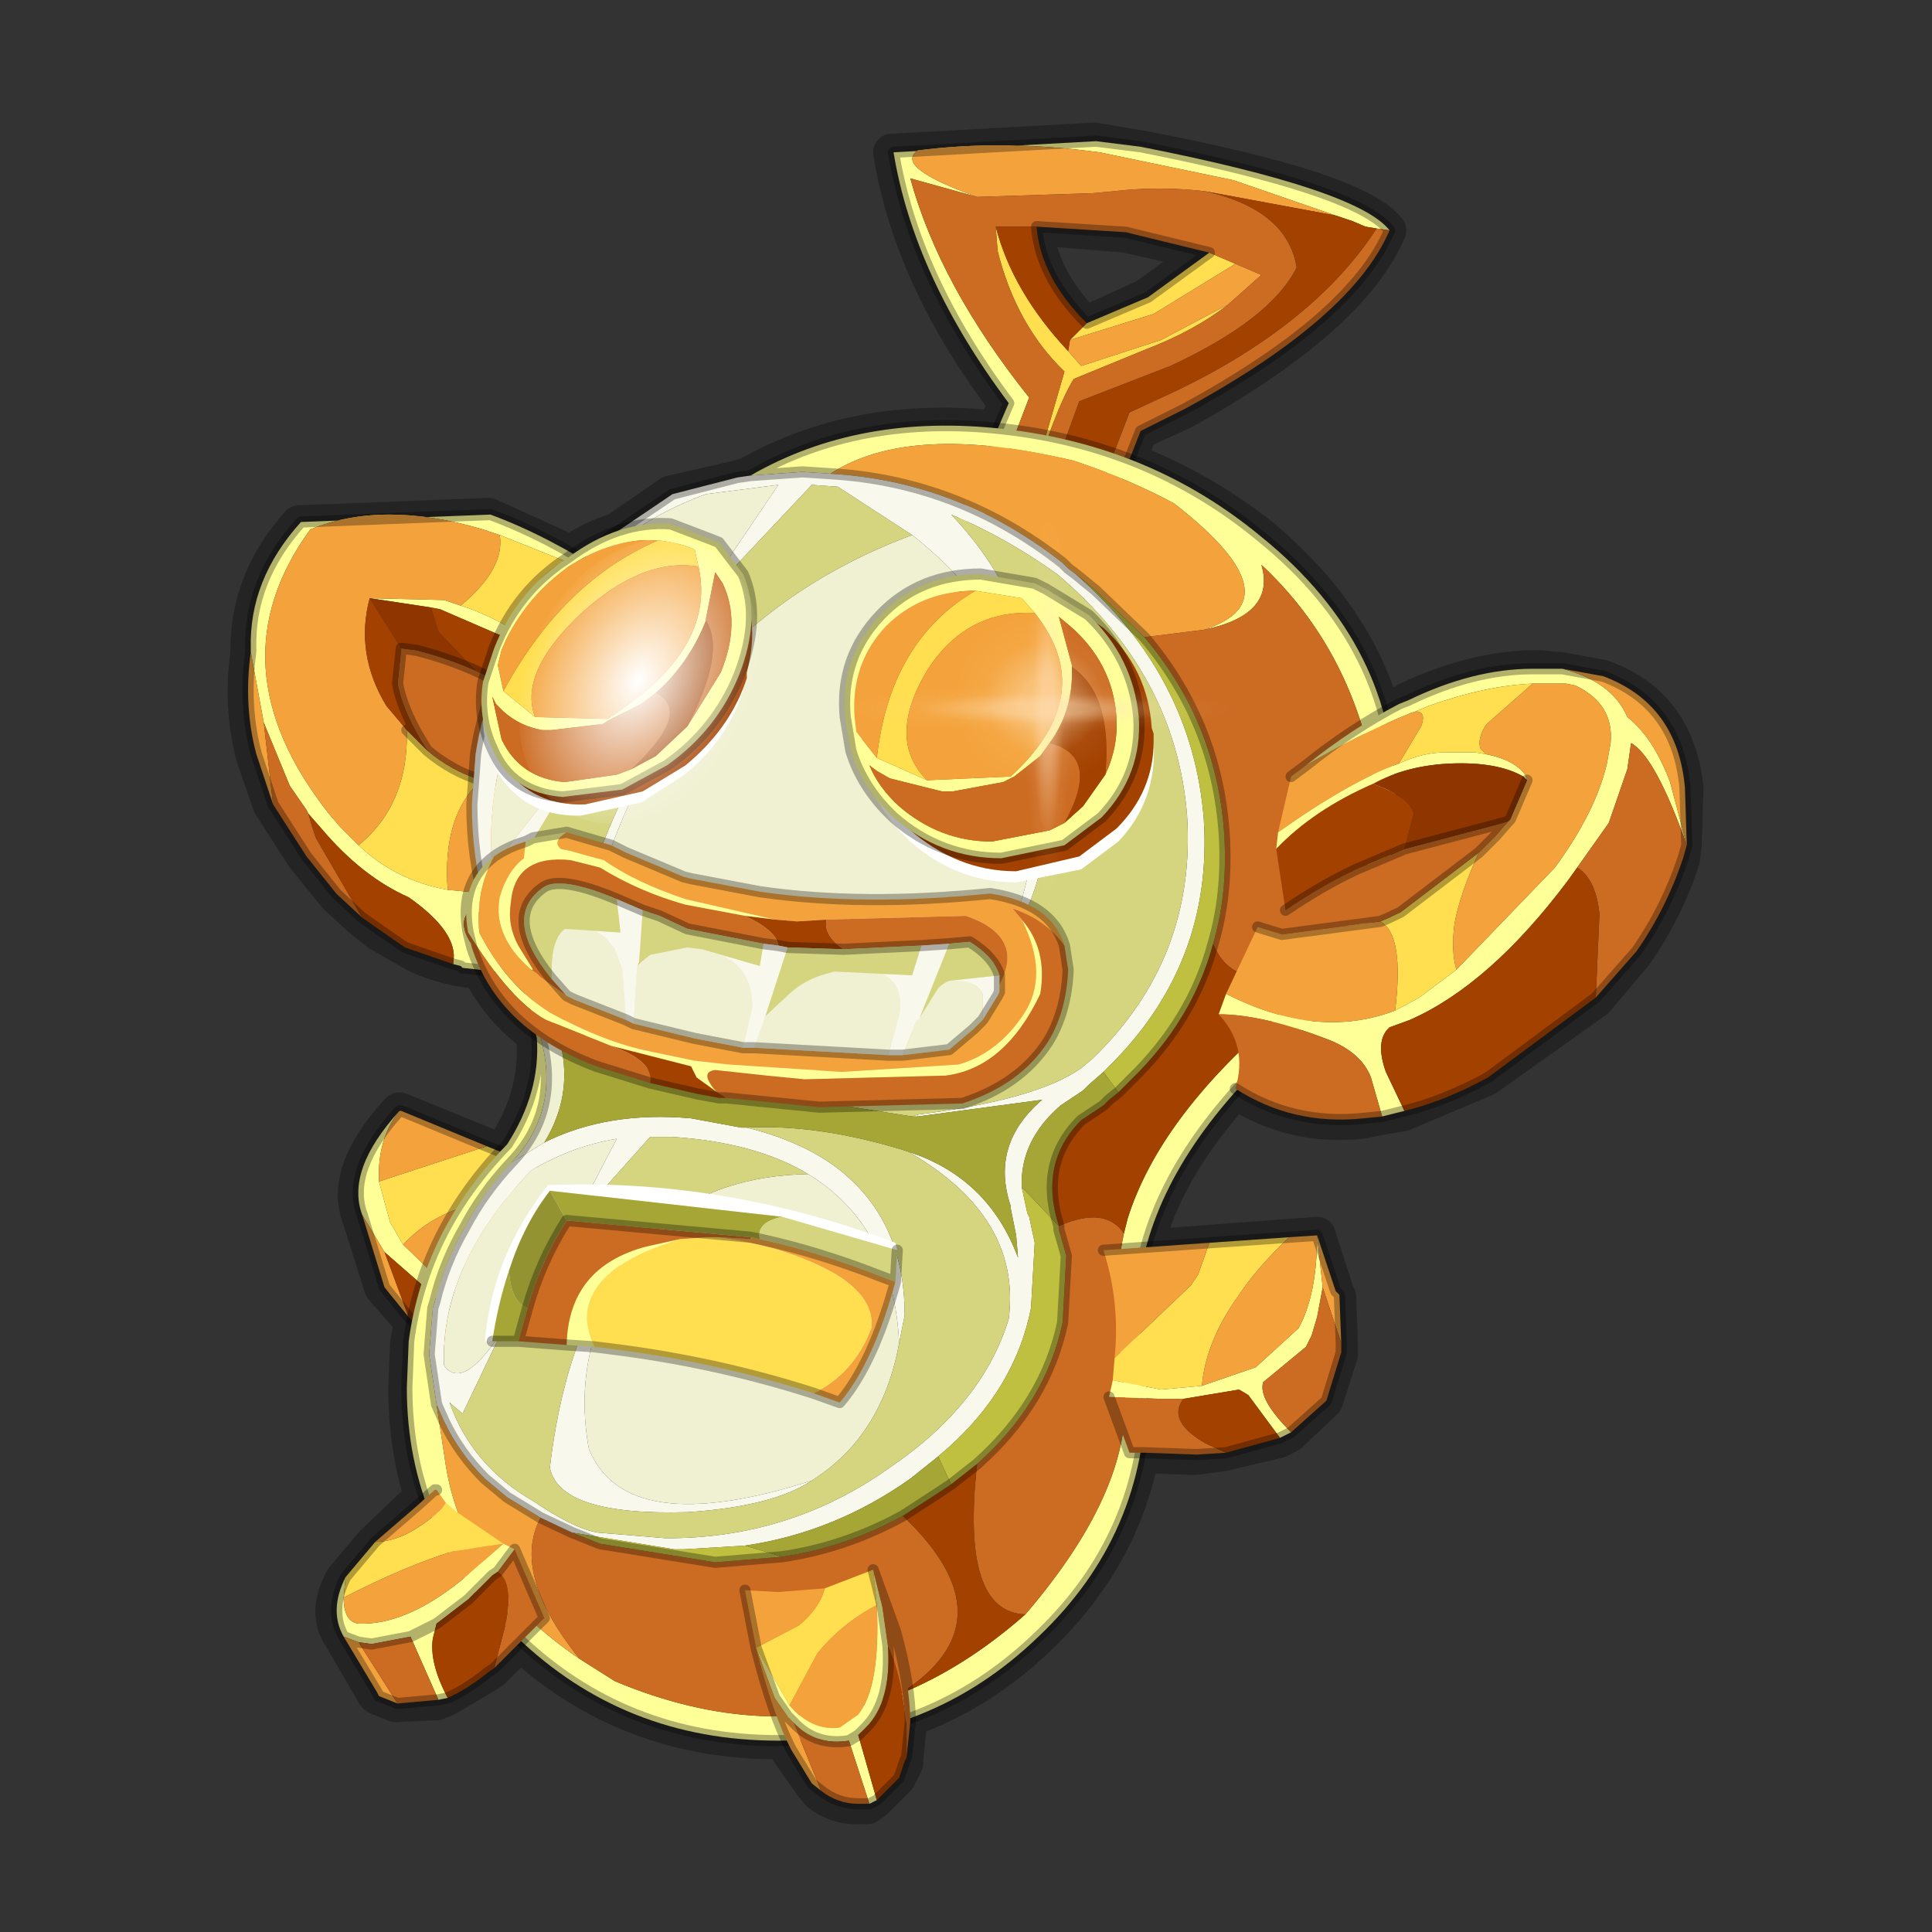 <?xml version="1.0" encoding="UTF-8" standalone="no"?>
<svg xmlns:xlink="http://www.w3.org/1999/xlink" height="52.0px" width="52.0px" xmlns="http://www.w3.org/2000/svg">
  <rect width="100%" height="100%" fill="#333333" stroke="none"/>
  <g transform="matrix(1.0, 0.0, 0.0, 1.0, 0.0, 0.0)">
    <use height="56.0" transform="matrix(1.0, 0.0, 0.0, 1.0, -2.0, -2.0)" width="56.0" xlink:href="#shape0"/>
    <use height="81.5" transform="matrix(0.13, 0.0, 0.0, 0.13, 22.8, 13.85)" width="81.5" xlink:href="#sprite0"/>
    <use height="136.85" transform="matrix(0.042, 0.002, -0.015, 0.056, 15.098, 14.344)" width="148.25" xlink:href="#sprite2"/>
  </g>
  <defs>
    <g id="shape0" transform="matrix(1.0, 0.0, 0.0, 1.0, 2.0, 2.0)">
      <path d="M52.0 0.0 L52.0 52.0 0.0 52.0 0.0 0.0 52.0 0.0" fill="#795fa9" fill-opacity="0.0" fill-rule="evenodd" stroke="none"/>
      <path d="M6.7 17.6 Q6.5 19.0 6.85 20.35 L7.3 21.65 8.2 23.05 9.05 24.1 9.7 24.7 10.2 25.1 10.9 25.5 Q11.45 25.85 12.15 26.0 L12.35 26.05 12.4 26.05 12.95 26.15 Q13.45 27.15 14.4 27.85 L14.4 28.0 Q14.5 29.45 13.65 30.8 L13.45 31.0 10.75 29.9 10.7 29.95 Q9.25 31.55 9.7 32.75 L10.3 34.65 11.0 35.45 11.1 35.6 11.0 36.15 10.95 37.35 Q10.95 38.95 11.4 40.35 L11.1 40.55 10.05 41.55 9.25 42.5 Q8.75 43.4 9.2 44.05 L10.1 45.6 10.15 45.65 10.65 45.85 11.75 45.8 12.0 45.7 13.1 45.05 13.25 44.95 14.0 44.2 Q16.9 46.85 20.9 46.85 L21.1 46.85 21.25 47.15 21.85 48.0 22.05 48.25 Q22.5 48.6 23.05 48.6 L23.35 48.6 23.55 48.45 24.15 47.85 24.35 47.45 24.35 47.35 24.45 46.35 24.45 46.25 Q26.4 45.55 27.95 44.05 30.15 41.95 30.7 39.15 L30.75 39.15 32.15 39.2 32.9 39.1 34.4 38.75 34.7 38.6 35.65 37.7 36.05 36.45 36.05 36.15 36.0 34.9 35.95 34.8 35.45 33.25 30.8 33.6 Q31.35 31.45 33.25 29.35 34.8 30.35 36.65 30.15 L37.15 30.05 37.75 29.95 40.0 29.0 42.95 26.9 44.0 25.65 Q44.8 24.5 45.25 23.15 L45.3 22.75 45.35 21.2 Q45.1 18.95 43.1 18.25 L42.0 18.05 41.95 18.05 41.4 18.0 41.2 18.0 Q39.6 18.05 37.9 18.85 L37.65 19.0 37.2 19.2 Q36.45 16.55 33.95 14.45 32.3 13.15 30.35 12.4 L30.65 11.6 31.85 11.05 Q36.35 8.55 37.35 6.2 36.5 5.1 30.65 4.0 L29.45 3.8 24.0 4.1 Q24.55 7.5 27.1 10.85 L26.8 11.55 Q23.05 11.15 20.15 12.8 L19.8 12.9 18.05 13.3 16.6 14.3 Q15.95 14.5 15.35 14.9 L13.15 13.9 8.05 14.1 Q6.7 15.6 6.7 17.5 L6.7 17.6 M29.2 8.75 Q27.95 7.45 27.85 6.1 L30.3 6.3 32.5 6.8 30.85 8.0 29.2 8.75 M28.9 15.5 L28.95 15.45 28.65 15.25 28.9 15.5" fill="none" stroke="#000000" stroke-linecap="round" stroke-linejoin="round" stroke-opacity="0.302" stroke-width="1.0"/>
      <path d="M37.05 6.15 L36.75 6.1 36.4 5.95 35.95 5.8 33.2 4.85 29.6 4.1 Q27.0 3.75 24.7 4.05 24.05 4.5 26.3 5.3 L24.5 4.8 Q25.3 7.7 27.7 10.7 L26.4 14.1 25.8 14.0 27.15 10.85 Q24.6 7.45 24.05 4.1 L29.5 3.8 30.7 3.95 Q36.55 5.1 37.4 6.2 L37.05 6.15" fill="#ffff98" fill-rule="evenodd" stroke="none"/>
      <path d="M33.05 8.2 Q32.15 8.9 30.85 9.4 L28.9 10.2 Q28.4 11.0 27.65 13.45 L28.65 10.0 Q27.35 8.75 26.85 6.75 L26.8 6.1 Q27.25 7.85 28.75 9.45 L29.1 9.85 31.25 9.15 33.05 8.2 M32.55 6.8 L33.25 7.1 31.05 8.45 28.8 9.15 29.25 8.7 30.9 8.0 32.55 6.8" fill="#ffde4f" fill-rule="evenodd" stroke="none"/>
      <path d="M26.3 5.3 Q24.05 4.5 24.7 4.05 27.0 3.75 29.6 4.1 L33.2 4.85 35.95 5.8 32.45 5.15 Q31.2 5.0 29.95 5.15 L29.4 5.2 26.3 5.3 M33.25 7.1 L33.95 7.4 33.05 8.2 31.25 9.15 29.1 9.85 28.75 9.45 28.8 9.15 31.05 8.45 33.25 7.1" fill="#f4a33c" fill-rule="evenodd" stroke="none"/>
      <path d="M37.05 6.15 L37.4 6.2 Q36.4 8.55 31.9 11.0 L30.7 11.6 29.5 14.65 29.05 14.6 30.4 11.1 31.7 10.5 Q35.4 8.7 37.05 6.15 M26.4 14.1 L27.7 10.7 Q25.3 7.7 24.5 4.8 L26.3 5.3 29.4 5.2 29.95 5.15 Q31.2 5.0 32.45 5.15 34.65 5.65 34.9 7.2 34.2 8.6 31.5 9.85 L29.05 10.8 27.75 14.35 26.4 14.1 M33.05 8.2 L33.95 7.4 33.25 7.1 32.55 6.8 30.3 6.25 27.9 6.1 26.8 6.1 26.85 6.75 Q27.35 8.75 28.65 10.0 L27.65 13.45 Q28.4 11.0 28.9 10.2 L30.85 9.4 Q32.15 8.9 33.05 8.2" fill="#cc6b22" fill-rule="evenodd" stroke="none"/>
      <path d="M35.95 5.8 L36.4 5.95 36.75 6.1 37.05 6.15 Q35.4 8.7 31.7 10.5 L30.4 11.1 29.05 14.6 27.75 14.35 29.05 10.8 31.5 9.85 Q34.2 8.6 34.9 7.2 34.65 5.65 32.45 5.15 L35.95 5.8 M26.8 6.1 L27.9 6.1 Q28.0 7.45 29.25 8.7 L28.8 9.15 28.75 9.45 Q27.25 7.85 26.8 6.1" fill="#a34100" fill-rule="evenodd" stroke="none"/>
      <path d="M37.4 6.2 Q36.55 5.1 30.7 3.95 L29.5 3.8 24.05 4.1 Q24.6 7.45 27.15 10.85 L25.8 14.0 26.4 14.1 27.75 14.35 29.05 14.6 29.5 14.65 30.7 11.6 31.9 11.0 Q36.4 8.55 37.4 6.2 M27.9 6.1 L30.3 6.25 32.55 6.8 30.9 8.0 29.25 8.7 Q28.0 7.45 27.9 6.1" fill="none" stroke="#000000" stroke-linecap="round" stroke-linejoin="round" stroke-opacity="0.302" stroke-width="0.3"/>
      <path d="M10.75 29.9 Q10.15 30.65 10.2 31.8 L10.5 32.9 10.85 33.5 12.2 34.8 11.95 35.1 10.35 33.7 9.75 32.7 Q9.3 31.5 10.75 29.9" fill="#ffff98" fill-rule="evenodd" stroke="none"/>
      <path d="M10.2 31.8 L13.1 30.85 14.45 31.4 13.85 32.25 Q11.9 32.35 10.85 33.5 L10.5 32.9 10.2 31.8" fill="#ffde4f" fill-rule="evenodd" stroke="none"/>
      <path d="M10.75 29.9 L10.8 29.9 13.1 30.85 10.2 31.8 Q10.15 30.65 10.75 29.9 M13.85 32.25 L12.2 34.8 10.85 33.5 Q11.9 32.35 13.85 32.25 M11.0 35.45 L10.35 34.65 9.75 32.7 10.35 33.7 11.0 35.45" fill="#f4a33c" fill-rule="evenodd" stroke="none"/>
      <path d="M11.95 35.1 L12.85 36.5 Q11.85 36.25 11.0 35.45 L10.35 33.7 11.95 35.1" fill="#a34100" fill-rule="evenodd" stroke="none"/>
      <path d="M13.1 30.85 L10.8 29.9 10.75 29.9 Q9.3 31.5 9.75 32.7 L10.35 34.65 11.0 35.45 Q11.85 36.25 12.85 36.5 L11.95 35.1 12.2 34.8 13.85 32.25 14.45 31.4 13.1 30.85 Z" fill="none" stroke="#000000" stroke-linecap="round" stroke-linejoin="round" stroke-opacity="0.302" stroke-width="0.3"/>
      <path d="M11.6 16.35 L9.95 16.1 11.95 16.15 12.4 16.3 Q13.2 16.55 14.05 17.1 L15.35 18.0 15.25 18.25 13.7 17.2 11.85 16.4 11.6 16.35 M13.45 14.4 L13.0 14.25 Q10.3 13.45 8.35 14.25 5.7 17.9 8.85 21.9 L9.15 22.25 9.65 22.75 Q10.65 23.7 12.05 23.95 L13.1 24.05 15.1 23.8 15.05 24.1 12.95 24.55 12.6 24.55 Q12.35 24.85 12.65 25.35 L13.35 26.15 12.45 26.05 12.4 26.0 12.2 25.95 12.2 25.9 Q12.35 25.1 11.0 24.15 9.75 23.6 8.65 22.3 L8.3 21.9 8.25 21.8 7.8 21.15 7.1 19.45 6.75 17.55 6.75 17.45 Q6.7 15.6 8.1 14.05 L13.2 13.85 Q14.7 14.4 16.4 15.5 L16.35 15.75 15.2 15.1 13.45 14.4" fill="#ffff98" fill-rule="evenodd" stroke="none"/>
      <path d="M12.4 16.3 Q13.6 15.3 13.45 14.4 L15.2 15.1 Q14.05 15.7 14.05 17.1 13.2 16.55 12.4 16.3 M9.65 22.75 Q11.0 21.65 10.95 19.65 L11.5 20.2 Q12.15 20.75 12.95 21.0 11.9 21.95 12.05 23.95 10.65 23.7 9.65 22.75" fill="#ffde4f" fill-rule="evenodd" stroke="none"/>
      <path d="M12.4 16.3 L11.95 16.15 9.95 16.1 Q9.55 17.6 10.4 19.0 L10.95 19.65 Q11.0 21.65 9.65 22.75 L9.15 22.25 8.85 21.9 Q5.7 17.9 8.35 14.25 10.3 13.45 13.0 14.25 L13.45 14.4 Q13.6 15.3 12.4 16.3 M15.35 18.0 L14.05 17.1 Q14.05 15.7 15.2 15.1 L16.35 15.75 15.35 18.0 M6.75 17.55 L7.1 19.45 7.35 21.65 6.9 20.3 Q6.55 19.0 6.75 17.55 M15.1 23.8 L13.1 24.05 12.05 23.95 Q11.9 21.95 12.95 21.0 L14.15 21.25 15.2 21.3 15.1 23.8" fill="#f4a33c" fill-rule="evenodd" stroke="none"/>
      <path d="M10.8 17.45 L11.2 17.5 Q12.0 17.7 12.8 18.05 L14.45 18.85 15.3 19.35 15.2 21.3 14.15 21.25 12.95 21.0 Q12.15 20.75 11.5 20.2 10.85 19.2 10.7 18.4 L10.8 17.45 M7.1 19.45 L7.8 21.15 8.25 21.8 8.3 21.9 8.4 22.25 8.5 22.55 9.75 24.7 9.05 24.05 8.25 23.05 7.35 21.65 7.1 19.45 M13.35 26.15 L12.65 25.35 Q12.35 24.85 12.6 24.55 L12.95 24.55 15.05 24.1 15.85 25.8 13.35 26.15" fill="#cc6b22" fill-rule="evenodd" stroke="none"/>
      <path d="M9.95 16.1 L10.8 17.45 10.7 18.4 Q10.85 19.2 11.5 20.2 L10.95 19.65 10.4 19.0 Q9.55 17.6 9.95 16.1 M12.8 18.05 L11.8 17.0 11.6 16.35 11.85 16.4 13.7 17.2 Q14.95 18.7 14.45 18.85 L12.8 18.05 M8.3 21.9 L8.65 22.3 Q9.75 23.6 11.0 24.15 12.35 25.1 12.2 25.9 L12.2 25.95 10.9 25.5 10.25 25.05 9.75 24.7 8.5 22.55 8.4 22.25 8.3 21.9" fill="#a34100" fill-rule="evenodd" stroke="none"/>
      <path d="M10.8 17.45 L9.95 16.1 11.6 16.35 11.8 17.0 12.8 18.05 Q12.0 17.7 11.2 17.5 L10.8 17.45 M13.7 17.2 L15.25 18.25 15.3 19.35 14.45 18.85 Q14.95 18.7 13.7 17.2" fill="#8f3600" fill-rule="evenodd" stroke="none"/>
      <path d="M10.8 17.45 L11.2 17.5 Q12.0 17.7 12.8 18.05 L14.45 18.85 15.3 19.35 15.25 18.25 15.35 18.0 16.35 15.75 16.4 15.5 Q14.7 14.4 13.2 13.85 L8.1 14.05 Q6.7 15.6 6.75 17.45 L6.75 17.55 Q6.55 19.0 6.9 20.3 L7.35 21.65 8.25 23.05 9.05 24.05 9.75 24.7 10.25 25.05 10.9 25.5 12.2 25.95 12.4 26.0 12.45 26.05 13.35 26.15 15.85 25.8 15.05 24.1 15.1 23.8 15.2 21.3 15.3 19.35 M15.2 21.3 L14.15 21.25 12.95 21.0 Q12.15 20.75 11.5 20.2 L10.95 19.65 M10.8 17.45 L10.7 18.4 Q10.85 19.2 11.5 20.2" fill="none" stroke="#000000" stroke-linecap="round" stroke-linejoin="round" stroke-opacity="0.302" stroke-width="0.3"/>
      <path d="M35.8 25.75 Q37.25 23.45 36.9 20.45 36.2 17.3 33.95 15.2 34.35 16.55 32.4 16.95 34.95 16.15 31.6 13.55 30.4 12.9 28.9 12.4 24.5 11.35 22.35 12.75 L21.6 12.7 20.2 12.8 Q23.15 11.1 27.05 11.55 31.0 12.0 33.95 14.45 37.6 17.4 37.55 21.65 37.5 25.85 33.85 28.8 L33.7 28.9 Q30.8 31.9 30.6 35.05 L30.85 37.35 Q30.85 41.3 27.95 44.05 25.05 46.85 20.95 46.85 16.8 46.85 13.9 44.05 10.95 41.3 10.95 37.35 L11.0 36.1 Q11.4 33.1 13.65 30.8 14.55 29.4 14.45 27.95 L14.35 27.45 14.4 27.45 Q15.25 29.75 13.75 31.3 13.0 32.1 12.5 33.05 11.95 34.0 11.7 35.05 L11.65 35.2 11.55 36.45 11.75 37.8 12.0 39.45 Q12.5 42.55 15.6 44.65 L16.55 45.25 Q20.6 46.95 24.2 45.6 25.95 44.9 27.6 43.45 30.6 39.95 30.25 37.2 29.9 34.8 30.25 33.2 L30.35 32.8 Q31.2 30.1 34.35 27.4 L35.8 25.75 M24.55 30.05 L24.7 30.0 24.7 30.05 24.55 30.05 24.45 30.05 24.55 30.05" fill="#ffff98" fill-rule="evenodd" stroke="none"/>
      <path d="M30.8 17.15 L29.5 15.9 28.95 15.45 28.75 15.3 28.6 15.15 Q25.8 12.95 22.35 12.75 24.5 11.35 28.9 12.4 30.4 12.9 31.6 13.55 34.95 16.15 32.4 16.95 L30.8 17.15 M15.6 44.65 Q12.5 42.55 12.0 39.45 L11.75 37.8 11.95 38.25 Q12.35 39.1 13.05 39.8 L13.65 40.3 14.55 40.85 Q13.75 42.35 15.6 44.65" fill="#f4a33c" fill-rule="evenodd" stroke="none"/>
      <path d="M32.65 25.4 Q33.05 24.05 32.95 22.45 32.75 19.45 30.8 17.15 L32.4 16.95 Q34.35 16.55 33.95 15.2 36.2 17.3 36.9 20.45 37.25 23.45 35.8 25.75 33.3 27.0 32.65 25.4 M30.25 33.2 Q29.9 34.8 30.25 37.2 30.6 39.95 27.6 43.45 25.85 43.4 26.3 39.4 28.15 37.75 28.6 35.6 L28.7 33.8 28.5 33.1 28.5 33.0 Q29.75 32.45 30.25 33.2 M24.2 45.6 Q20.6 46.95 16.55 45.25 L15.6 44.65 Q13.75 42.35 14.55 40.85 L15.4 41.25 16.15 41.55 19.25 42.05 21.05 41.9 Q22.75 41.65 24.3 40.8 27.3 43.65 24.2 45.6" fill="#cc6b22" fill-rule="evenodd" stroke="none"/>
      <path d="M30.1 29.4 L30.45 29.05 Q32.1 27.45 32.65 25.4 33.3 27.0 35.8 25.75 L34.35 27.4 Q31.2 30.1 30.35 32.8 L30.25 33.2 Q29.75 32.45 28.5 33.0 27.95 31.3 29.1 30.15 L29.7 29.75 29.85 29.6 30.1 29.4 M27.6 43.45 Q25.95 44.9 24.2 45.6 27.3 43.65 24.3 40.8 L25.3 40.15 25.6 39.95 26.3 39.4 Q25.85 43.4 27.6 43.45" fill="#a34100" fill-rule="evenodd" stroke="none"/>
      <path d="M28.95 15.45 Q32.1 18.2 32.4 22.05 32.65 25.9 29.9 28.65 L29.7 28.85 29.3 29.2 29.15 29.35 28.55 29.75 Q27.45 30.7 27.5 31.95 L27.65 32.65 27.7 32.75 27.85 33.45 27.75 35.2 Q27.3 37.5 25.25 39.2 L24.5 39.8 Q22.45 41.25 20.05 41.6 L18.4 41.7 18.15 41.7 15.4 41.25 14.55 40.85 13.65 40.3 13.05 39.8 Q12.35 39.1 11.95 38.25 L11.75 37.8 11.55 36.45 11.65 35.2 11.7 35.05 Q11.95 34.0 12.5 33.05 13.0 32.1 13.75 31.3 L14.65 30.75 Q16.35 29.9 18.6 30.1 L19.95 30.35 20.1 30.35 Q21.9 30.8 22.9 31.75 24.35 33.1 24.35 35.4 L24.2 36.15 Q24.05 33.0 21.75 31.6 20.35 30.75 18.1 30.6 L17.5 30.6 15.4 32.95 16.6 30.65 Q15.4 30.85 14.3 31.5 11.85 34.05 11.95 36.75 12.45 37.45 13.5 35.85 L12.45 38.05 12.1 37.75 Q12.7 39.45 14.35 40.4 15.45 41.15 16.1 41.25 L17.9 41.4 18.15 41.4 Q21.35 41.35 23.95 39.5 26.45 37.8 27.15 35.5 27.5 32.75 24.45 31.0 26.6 31.7 27.4 33.85 L27.35 33.25 27.2 32.5 27.2 32.45 Q26.65 30.8 28.05 29.6 L24.7 30.05 24.7 30.0 Q27.9 29.6 29.1 28.75 L29.4 28.5 Q32.2 25.8 31.95 21.95 31.65 18.15 28.45 15.45 27.05 14.45 25.6 13.85 28.0 16.35 28.2 20.25 28.5 23.4 27.05 25.55 29.75 18.5 24.55 14.4 L22.55 13.1 21.85 13.05 18.65 16.45 20.95 13.05 19.0 13.3 Q17.5 13.85 16.3 14.85 12.9 19.4 13.25 23.35 L17.4 18.05 Q15.25 20.85 13.2 24.65 L13.05 24.3 Q12.7 23.05 12.7 21.65 L12.8 20.3 Q13.3 16.95 16.4 14.45 L18.1 13.3 19.85 12.85 20.2 12.8 21.6 12.7 22.35 12.75 Q25.8 12.95 28.6 15.15 L28.75 15.3 28.95 15.45 M24.0 28.1 L23.4 28.4 Q21.3 29.2 19.15 29.2 17.05 29.0 15.05 27.35 15.8 22.1 18.45 18.8 14.75 24.9 16.35 27.6 17.95 29.8 24.0 28.1 M21.85 39.85 Q20.8 40.55 18.5 40.7 15.05 40.8 14.8 39.5 15.35 34.85 17.75 32.95 15.25 35.75 15.85 39.0 16.85 41.45 21.85 39.85" fill="#f9f8ec" fill-rule="evenodd" stroke="none"/>
      <path d="M13.75 31.3 Q15.25 29.75 14.4 27.45 L14.2 27.0 14.2 26.95 14.2 26.9 13.85 26.1 14.6 26.9 Q15.75 28.95 14.65 30.75 L13.75 31.3 M27.05 25.55 Q26.0 27.1 24.0 28.1 17.95 29.8 16.35 27.6 14.75 24.9 18.45 18.8 L18.5 18.7 Q20.8 15.8 24.55 14.4 29.75 18.5 27.05 25.55 M13.5 35.85 Q12.45 37.45 11.95 36.75 11.85 34.05 14.3 31.5 15.4 30.85 16.6 30.65 L15.4 32.95 13.5 35.85 M21.75 31.6 Q24.05 33.0 24.2 36.15 23.75 38.65 21.85 39.85 16.85 41.45 15.85 39.0 15.25 35.75 17.75 32.95 19.3 31.65 21.75 31.6 M18.65 16.45 L18.55 16.55 17.45 17.95 17.4 18.05 13.25 23.35 Q12.9 19.4 16.3 14.85 17.5 13.85 19.0 13.3 L20.95 13.05 18.65 16.45" fill="#f0f0d2" fill-rule="evenodd" stroke="none"/>
      <path d="M27.05 25.55 Q28.5 23.4 28.2 20.25 28.0 16.35 25.6 13.85 27.05 14.45 28.45 15.45 31.65 18.15 31.95 21.95 32.2 25.8 29.4 28.5 L29.1 28.75 Q27.9 29.6 24.7 30.0 L24.55 30.05 19.15 29.2 Q21.3 29.2 23.4 28.4 L24.0 28.1 Q26.0 27.1 27.05 25.55 M24.45 31.0 Q27.5 32.75 27.15 35.5 26.45 37.8 23.95 39.5 21.35 41.35 18.15 41.4 L17.9 41.4 16.1 41.25 Q15.45 41.15 14.35 40.4 12.7 39.45 12.1 37.75 L12.45 38.05 13.5 35.85 15.4 32.95 17.5 30.6 18.1 30.6 Q20.35 30.75 21.75 31.6 19.3 31.65 17.75 32.95 15.35 34.85 14.8 39.5 15.05 40.8 18.5 40.7 20.8 40.55 21.85 39.85 23.75 38.65 24.2 36.15 L24.35 35.4 Q24.35 33.1 22.9 31.75 21.9 30.8 20.1 30.35 22.0 30.25 24.3 30.95 L24.45 31.0 M18.65 16.45 L21.85 13.05 22.55 13.1 24.55 14.4 Q20.8 15.8 18.5 18.7 L18.45 18.8 Q15.8 22.1 15.05 27.35 L14.6 26.9 13.85 26.1 13.75 25.95 13.7 25.75 13.2 24.65 Q15.25 20.85 17.4 18.05 L17.45 17.95 18.55 16.55 18.65 16.45" fill="#d5d580" fill-rule="evenodd" stroke="none"/>
      <path d="M29.7 28.85 L29.9 28.65 Q32.65 25.9 32.4 22.05 32.1 18.2 28.95 15.45 L29.5 15.9 30.8 17.15 Q32.75 19.45 32.95 22.45 33.05 24.05 32.65 25.4 32.1 27.45 30.45 29.05 L30.1 29.4 29.7 28.85 M27.5 31.95 L28.5 33.0 28.5 33.1 28.7 33.8 28.6 35.6 Q28.15 37.75 26.3 39.4 L25.6 39.95 25.25 39.2 Q27.3 37.5 27.75 35.2 L27.85 33.45 27.7 32.75 27.65 32.65 27.5 31.95 M21.05 41.9 L19.25 42.05 16.15 41.55 15.4 41.25 18.15 41.7 18.4 41.7 20.05 41.6 21.05 41.9" fill="#bfbf40" fill-rule="evenodd" stroke="none"/>
      <path d="M29.7 28.85 L30.1 29.4 29.85 29.6 29.7 29.75 29.1 30.15 Q27.95 31.3 28.5 33.0 L27.5 31.95 Q27.45 30.7 28.55 29.75 L29.15 29.35 29.3 29.2 29.7 28.85 M19.15 29.2 L24.55 30.05 24.45 30.05 24.55 30.05 24.7 30.05 28.05 29.6 Q26.65 30.8 27.2 32.45 L27.2 32.5 27.35 33.25 27.4 33.85 Q26.6 31.7 24.45 31.0 L24.3 30.95 Q22.0 30.25 20.1 30.35 L19.95 30.35 18.6 30.1 Q16.35 29.9 14.65 30.75 15.75 28.95 14.6 26.9 L15.05 27.35 Q17.05 29.0 19.15 29.2 M25.25 39.2 L25.6 39.95 25.3 40.15 24.3 40.8 Q22.75 41.65 21.05 41.9 L20.05 41.6 Q22.45 41.25 24.5 39.8 L25.25 39.2" fill="#a6a637" fill-rule="evenodd" stroke="none"/>
      <path d="M30.1 29.4 L30.45 29.05 Q32.1 27.45 32.65 25.4 33.05 24.05 32.95 22.45 32.75 19.45 30.8 17.15 L29.5 15.9 28.95 15.45 28.75 15.3 28.95 15.45 M22.35 12.75 Q25.8 12.95 28.6 15.15 L28.75 15.3 M11.75 37.8 L11.55 36.45 11.65 35.2 11.7 35.05 Q11.95 34.0 12.5 33.05 13.0 32.1 13.75 31.3 15.25 29.75 14.4 27.45 L14.2 27.0 14.2 26.95 14.2 26.9 13.85 26.1 13.75 25.95 13.7 25.75 13.2 24.65 13.05 24.3 Q12.7 23.05 12.7 21.65 L12.8 20.3 Q13.3 16.95 16.4 14.45 L18.1 13.3 19.85 12.85 20.2 12.8 21.6 12.7 22.35 12.75 M14.35 27.45 L14.45 27.95 Q14.55 29.4 13.65 30.8 11.4 33.1 11.0 36.1 L10.95 37.35 Q10.95 41.3 13.9 44.05 16.8 46.85 20.95 46.85 25.05 46.85 27.95 44.05 30.85 41.3 30.85 37.35 L30.6 35.05 Q30.8 31.9 33.7 28.9 L33.85 28.8 Q37.5 25.85 37.55 21.65 37.6 17.4 33.95 14.45 31.0 12.0 27.05 11.55 23.15 11.1 20.2 12.8 M28.5 33.0 Q27.95 31.3 29.1 30.15 L29.7 29.75 29.85 29.6 30.1 29.4 M26.3 39.4 Q28.15 37.75 28.6 35.6 L28.7 33.8 28.5 33.1 28.5 33.0 M25.6 39.95 L26.3 39.4 M14.35 27.45 L14.2 27.0 M14.55 40.85 L13.65 40.3 13.05 39.8 Q12.35 39.1 11.95 38.25 L11.75 37.8 M15.4 41.25 L16.15 41.55 19.25 42.05 21.05 41.9 Q22.75 41.65 24.3 40.8 L25.3 40.15 25.6 39.95 M15.4 41.25 L14.55 40.85" fill="none" stroke="#000000" stroke-linecap="round" stroke-linejoin="round" stroke-opacity="0.302" stroke-width="0.3"/>
      <path d="M42.0 18.0 L42.05 18.0 Q43.4 18.35 43.8 19.3 44.5 19.85 44.95 21.05 L45.4 22.75 Q44.55 20.35 43.9 20.0 L43.8 20.7 43.3 22.15 42.45 23.35 42.2 23.7 Q40.1 26.5 37.95 27.45 L37.4 27.65 Q37.0 28.0 37.3 28.85 L37.8 29.9 37.2 30.05 36.9 29.0 Q36.65 28.35 35.8 28.0 34.0 27.3 32.8 27.3 L33.0 26.75 Q35.45 28.0 37.55 27.2 L38.2 26.85 39.2 26.1 41.85 23.35 Q42.95 21.85 43.25 20.55 L43.35 20.0 Q43.45 18.95 42.4 18.45 L42.15 18.4 41.6 18.4 41.25 18.4 Q40.0 18.45 38.45 19.0 L38.1 19.15 37.95 19.2 Q36.6 19.75 35.15 20.6 36.4 19.6 37.65 18.95 L37.9 18.85 Q39.65 18.0 41.25 18.0 L41.45 18.0 42.0 18.0 M41.1 21.0 L41.0 20.9 Q40.3 20.5 39.05 20.55 37.85 20.6 36.95 21.1 35.35 21.8 34.35 22.85 L34.4 22.4 Q36.3 21.05 37.65 20.55 38.3 20.25 38.9 20.25 L39.2 20.25 39.7 20.25 40.0 20.3 Q40.75 20.45 41.05 20.85 L41.1 21.0" fill="#ffff98" fill-rule="evenodd" stroke="none"/>
      <path d="M38.1 19.15 L38.45 19.0 Q40.0 18.45 41.25 18.4 L40.0 19.5 Q39.75 19.9 39.85 20.15 L40.0 20.3 39.7 20.25 39.2 20.25 38.9 20.25 Q38.3 20.25 37.65 20.55 L38.25 19.55 Q38.4 19.15 38.1 19.15 M39.2 26.1 L38.2 26.85 37.55 27.2 Q37.8 25.15 37.15 24.8 37.4 24.7 37.7 24.55 L39.8 22.95 Q39.3 24.05 39.15 24.85 39.05 25.6 39.2 26.1" fill="#ffde4f" fill-rule="evenodd" stroke="none"/>
      <path d="M45.4 22.75 L44.95 21.05 Q44.5 19.85 43.8 19.3 43.4 18.35 42.05 18.0 L42.0 18.0 42.05 18.0 43.15 18.2 Q45.15 18.95 45.35 21.2 L45.4 22.75 M35.15 20.6 Q36.6 19.75 37.95 19.2 L38.1 19.15 Q38.4 19.15 38.25 19.55 L37.65 20.55 Q36.3 21.05 34.4 22.4 L34.75 20.9 35.15 20.6 M41.25 18.4 L41.6 18.4 42.15 18.4 42.4 18.45 Q43.45 18.95 43.35 20.0 L43.25 20.55 Q42.95 21.85 41.85 23.35 L39.2 26.1 Q39.05 25.6 39.15 24.85 39.3 24.05 39.8 22.95 L40.25 22.5 40.6 22.1 40.65 22.05 41.1 21.0 41.05 20.85 Q40.75 20.45 40.0 20.3 L39.85 20.15 Q39.75 19.9 40.0 19.5 L41.25 18.4 M37.55 27.2 Q35.45 28.0 33.0 26.75 L33.85 24.95 34.5 25.15 37.15 24.8 Q37.8 25.15 37.55 27.2" fill="#f4a33c" fill-rule="evenodd" stroke="none"/>
      <path d="M32.8 27.3 Q34.0 27.3 35.8 28.0 36.65 28.35 36.9 29.0 L37.2 30.05 36.7 30.1 Q34.8 30.3 33.25 29.3 33.6 28.15 32.8 27.3 M42.45 23.35 L43.3 22.15 43.8 20.7 43.9 20.0 Q44.55 20.35 45.4 22.75 L45.3 23.1 Q44.85 24.45 44.05 25.6 L42.95 26.85 43.05 24.6 Q42.95 23.65 42.45 23.35 M37.8 22.85 L40.45 22.15 40.6 22.1 40.25 22.5 39.8 22.95 37.7 24.55 Q37.4 24.7 37.15 24.8 L34.5 25.15 34.6 24.5 Q35.55 23.85 36.5 23.4 L37.8 22.85" fill="#cc6b22" fill-rule="evenodd" stroke="none"/>
      <path d="M37.8 29.9 L37.3 28.85 Q37.0 28.0 37.4 27.65 L37.95 27.45 Q40.1 26.5 42.2 23.7 L42.45 23.35 Q42.95 23.65 43.05 24.6 L42.95 26.85 40.05 29.0 Q38.85 29.65 37.8 29.9 M36.95 21.1 Q37.95 21.45 38.05 21.9 L37.8 22.85 36.5 23.4 Q35.55 23.85 34.6 24.5 L34.35 22.85 Q35.35 21.8 36.95 21.1" fill="#a34100" fill-rule="evenodd" stroke="none"/>
      <path d="M36.95 21.1 Q37.85 20.6 39.05 20.55 40.3 20.5 41.0 20.9 L41.1 21.0 40.65 22.05 40.6 22.1 40.45 22.15 37.8 22.85 38.05 21.9 Q37.95 21.45 36.95 21.1" fill="#8f3600" fill-rule="evenodd" stroke="none"/>
      <path d="M45.4 22.75 L45.35 21.2 Q45.15 18.95 43.15 18.2 L42.05 18.0 42.0 18.0 41.45 18.0 41.25 18.0 Q39.65 18.0 37.9 18.85 L37.65 18.95 Q36.4 19.6 35.15 20.6 L34.75 20.9 M37.2 30.05 L37.8 29.9 Q38.85 29.65 40.05 29.0 L42.95 26.85 44.05 25.6 Q44.85 24.45 45.3 23.1 L45.4 22.75 M37.8 22.85 L40.45 22.15 40.6 22.1 40.65 22.05 41.1 21.0 M40.6 22.1 L40.25 22.5 39.8 22.95 37.7 24.55 Q37.4 24.7 37.15 24.8 L34.5 25.15 33.85 24.95 M37.8 22.85 L36.5 23.4 Q35.55 23.85 34.6 24.5 M37.2 30.05 L36.7 30.1 Q34.8 30.3 33.25 29.3" fill="none" stroke="#000000" stroke-linecap="round" stroke-linejoin="round" stroke-opacity="0.302" stroke-width="0.3"/>
      <path d="M27.5 24.75 Q28.2 25.55 28.0 26.75 27.05 28.75 25.45 28.95 L21.65 29.05 20.65 28.95 19.25 28.8 Q18.8 28.85 19.3 29.4 L18.75 29.0 18.6 28.7 16.45 28.15 14.7 27.45 Q13.75 26.95 12.6 25.1 12.35 23.75 13.3 23.05 12.8 23.95 12.9 25.1 13.65 26.55 14.8 27.25 16.25 28.05 17.5 28.3 L18.7 28.55 19.6 28.65 22.65 28.85 25.8 28.65 Q26.85 28.35 27.55 27.3 28.25 26.25 27.5 24.75 M14.15 22.65 L14.35 22.55 15.25 22.4 Q14.85 22.65 15.1 22.85 L15.35 22.9 15.7 23.0 16.25 23.15 Q17.1 23.75 18.45 24.2 L20.85 24.75 20.05 24.65 18.45 24.35 Q17.2 24.0 16.15 23.35 L15.35 23.15 Q13.85 23.0 13.75 24.3 13.65 24.9 13.95 25.45 L14.35 26.1 14.3 26.1 Q13.25 25.2 13.45 24.15 13.65 23.45 14.1 23.1 L14.15 22.65" fill="#ffff98" fill-rule="evenodd" stroke="none"/>
      <path d="M28.65 25.45 Q28.15 24.75 27.25 24.45 L27.5 24.75 Q28.25 26.25 27.55 27.3 26.85 28.35 25.8 28.65 L22.65 28.85 19.6 28.65 18.7 28.55 17.5 28.3 Q16.25 28.05 14.8 27.25 13.65 26.55 12.9 25.1 12.8 23.95 13.3 23.05 13.65 22.8 14.15 22.65 L14.1 23.1 Q13.65 23.45 13.45 24.15 13.25 25.2 14.3 26.1 L14.45 26.2 14.55 26.3 15.25 26.8 15.45 26.9 16.85 27.45 17.05 27.55 18.7 27.95 20.0 28.2 20.2 28.2 20.3 28.2 23.9 28.4 24.3 28.4 25.55 28.25 26.2 27.7 26.45 27.45 26.85 26.8 26.9 26.7 26.9 26.5 Q27.6 25.2 26.0 24.65 L22.25 24.75 21.45 24.8 20.85 24.75 18.45 24.2 Q17.1 23.75 16.25 23.15 L15.7 23.0 15.35 22.9 15.1 22.85 Q14.85 22.65 15.25 22.4 L16.45 22.75 16.85 22.95 18.4 23.6 18.6 23.65 20.45 24.0 Q23.2 24.4 26.65 24.05 28.3 24.3 28.65 25.45 M17.15 26.0 L17.2 25.9 17.25 25.9 17.15 26.0 M24.65 27.5 L24.75 27.4 24.65 27.5" fill="#f4a33c" fill-rule="evenodd" stroke="none"/>
      <path d="M28.65 25.45 L28.75 26.1 Q28.7 27.25 28.2 28.05 27.45 29.2 25.9 29.7 L22.05 29.8 19.55 29.55 19.3 29.4 Q18.8 28.85 19.25 28.8 L20.65 28.95 21.65 29.05 25.45 28.95 Q27.05 28.75 28.0 26.75 28.2 25.55 27.5 24.75 L27.25 24.45 Q28.15 24.75 28.65 25.45 M17.5 29.15 L16.05 28.7 Q13.4 27.7 12.7 25.5 L12.6 25.1 Q13.75 26.95 14.7 27.45 L16.45 28.15 Q17.6 28.55 17.5 29.15 M22.25 24.75 L26.0 24.65 Q27.6 25.2 26.9 26.5 L26.9 26.25 Q26.75 25.75 26.1 25.35 L25.55 25.4 24.8 25.45 22.7 25.55 Q22.15 25.15 22.25 24.75 M15.25 26.8 L14.55 26.3 14.45 26.2 14.3 26.1 14.35 26.1 13.95 25.45 Q13.65 24.9 13.75 24.3 13.85 23.0 15.35 23.15 L16.15 23.35 Q17.2 24.0 18.45 24.35 L20.05 24.65 Q20.9 25.05 20.95 25.45 L20.55 25.4 18.5 25.0 17.75 24.65 17.3 24.5 16.6 24.2 Q15.05 23.55 14.6 23.9 13.5 24.7 14.85 26.35 L15.25 26.8" fill="#cc6b22" fill-rule="evenodd" stroke="none"/>
      <path d="M19.3 29.4 L19.55 29.55 19.35 29.55 18.8 29.45 17.5 29.15 Q17.6 28.55 16.45 28.15 L18.6 28.7 18.75 29.0 19.3 29.4 M20.85 24.75 L21.45 24.8 22.25 24.75 Q22.15 25.15 22.7 25.55 L21.2 25.5 20.95 25.45 Q20.9 25.05 20.05 24.65 L20.85 24.75" fill="#a34100" fill-rule="evenodd" stroke="none"/>
      <path d="M26.9 26.5 L26.9 26.7 26.85 26.8 26.45 27.45 26.45 26.75 Q26.25 26.35 25.55 26.4 L26.9 26.25 26.9 26.5 M24.3 28.4 L23.9 28.4 24.2 27.35 Q24.3 26.75 24.05 26.45 23.65 25.95 22.45 26.15 L24.55 26.25 24.8 25.45 25.55 25.4 24.75 27.4 24.65 27.5 24.3 28.4 M20.3 28.2 L20.2 28.2 20.0 28.2 20.25 27.1 Q20.25 26.35 19.8 25.95 19.45 25.65 18.9 25.55 L20.45 26.0 20.55 25.4 20.95 25.45 21.2 25.5 20.6 27.35 20.3 28.2 M17.05 27.55 L16.85 27.45 16.75 26.1 16.55 25.55 Q16.05 24.8 15.2 25.0 L16.7 25.1 16.6 24.2 17.3 24.5 17.2 25.9 17.15 26.0 17.05 27.55" fill="#f9f8ec" fill-rule="evenodd" stroke="none"/>
      <path d="M26.45 27.45 L26.2 27.7 25.55 28.25 24.3 28.4 24.65 27.5 24.75 27.4 25.25 26.6 Q25.4 26.45 25.55 26.4 26.25 26.35 26.45 26.75 L26.45 27.45 M23.9 28.4 L20.3 28.2 20.6 27.35 21.3 26.7 Q21.65 26.4 22.1 26.25 L22.45 26.15 Q23.65 25.95 24.05 26.45 24.3 26.75 24.2 27.35 L23.9 28.4 M20.0 28.2 L18.7 27.95 17.05 27.55 17.15 26.0 17.25 25.9 17.5 25.7 18.5 25.5 18.9 25.55 Q19.45 25.65 19.8 25.95 20.25 26.35 20.25 27.1 L20.0 28.2 M16.85 27.45 L15.45 26.9 15.25 26.8 14.85 26.35 Q14.8 25.3 15.2 25.0 16.05 24.8 16.55 25.55 L16.75 26.1 16.85 27.45" fill="#f0f0d2" fill-rule="evenodd" stroke="none"/>
      <path d="M16.6 24.2 L16.7 25.1 15.2 25.0 Q14.8 25.3 14.85 26.35 13.5 24.7 14.6 23.9 15.05 23.55 16.6 24.2 M17.3 24.5 L17.75 24.65 18.5 25.0 20.55 25.4 20.45 26.0 18.9 25.55 18.5 25.5 17.5 25.7 17.25 25.9 17.2 25.9 17.3 24.5 M22.45 26.15 L22.1 26.25 Q21.65 26.4 21.3 26.7 L20.6 27.35 21.2 25.5 22.7 25.55 24.8 25.45 24.55 26.25 22.45 26.15 M25.55 25.4 L26.1 25.35 Q26.75 25.75 26.9 26.25 L25.55 26.4 Q25.4 26.45 25.25 26.6 L24.75 27.4 25.55 25.4" fill="#d5d580" fill-rule="evenodd" stroke="none"/>
      <path d="M19.55 29.55 L22.05 29.8 25.9 29.7 Q27.45 29.2 28.2 28.05 28.7 27.25 28.75 26.1 L28.65 25.45 Q28.3 24.3 26.65 24.05 23.2 24.4 20.45 24.0 L18.6 23.65 18.4 23.6 16.85 22.95 16.45 22.75 15.25 22.4 14.35 22.55 14.15 22.65 Q13.65 22.8 13.3 23.05 12.35 23.75 12.6 25.1 L12.7 25.5 Q13.4 27.7 16.05 28.7 L17.5 29.15 18.8 29.45 19.35 29.55 19.55 29.55 M26.9 26.5 L26.9 26.7 26.85 26.8 26.45 27.45 26.2 27.7 25.55 28.25 24.3 28.4 23.9 28.4 20.3 28.2 20.2 28.2 20.0 28.2 18.7 27.95 17.05 27.55 16.85 27.45 15.45 26.9 15.25 26.8 14.85 26.35 Q13.5 24.7 14.6 23.9 15.05 23.55 16.6 24.2 L17.3 24.5 17.75 24.65 18.5 25.0 20.55 25.4 20.95 25.45 21.2 25.5 22.7 25.55 24.8 25.45 25.55 25.4 26.1 25.35 Q26.75 25.75 26.9 26.25 L26.9 26.5" fill="none" stroke="#000000" stroke-linecap="round" stroke-linejoin="round" stroke-opacity="0.302" stroke-width="0.3"/>
      <path d="M31.05 19.95 Q31.15 21.55 30.1 22.65 L29.1 23.4 27.35 23.75 Q25.75 23.75 24.5 22.65 23.65 21.85 23.3 20.85 L23.15 19.95 23.2 19.95 23.3 20.55 Q23.6 21.55 24.45 22.3 25.75 23.45 27.35 23.45 L29.05 23.05 30.05 22.3 Q31.05 21.3 31.05 19.95" fill="#ffffff" fill-rule="evenodd" stroke="none"/>
      <path d="M23.2 19.95 L23.2 19.75 23.1 19.6 Q23.0 18.0 24.1 16.9 25.2 15.8 26.8 15.8 L28.2 16.0 28.6 16.15 29.7 16.9 Q30.9 18.0 31.0 19.6 L31.05 19.75 31.05 19.95 Q31.05 21.3 30.05 22.3 L29.05 23.05 27.35 23.45 Q25.75 23.45 24.45 22.3 23.6 21.55 23.3 20.55 L23.2 19.95" fill="#a34100" fill-rule="evenodd" stroke="none"/>
      <path d="M28.15 15.85 L29.3 16.55 Q30.5 17.7 30.65 19.3 30.75 20.85 29.65 22.0 L28.65 22.75 26.95 23.1 Q25.3 23.1 24.05 22.0 23.2 21.2 22.9 20.2 L22.75 19.3 Q22.6 17.7 23.7 16.55 24.75 15.45 26.4 15.45 L27.85 15.7 28.15 15.85 M27.85 16.5 L27.5 16.1 26.25 15.9 Q24.8 15.9 23.85 16.85 22.9 17.85 23.0 19.3 L23.05 19.7 23.6 20.4 24.95 21.0 27.2 20.9 Q29.6 18.7 27.85 16.5 M29.75 20.85 Q30.1 20.1 30.05 19.3 29.95 17.85 28.8 16.85 L28.5 16.6 28.85 17.9 28.85 17.95 Q28.9 19.1 28.25 20.0 L28.0 20.35 27.3 20.9 27.1 21.0 27.0 21.05 25.65 21.3 25.35 21.3 23.95 20.95 23.6 20.75 23.4 20.6 Q23.65 21.2 24.2 21.7 25.3 22.65 26.7 22.65 L28.25 22.35 28.65 22.15 29.15 21.7 29.75 20.85" fill="#ffff98" fill-rule="evenodd" stroke="none"/>
      <path d="M26.25 15.9 L27.5 16.1 27.85 16.5 Q26.0 16.4 24.95 18.05 23.85 19.9 24.95 21.0 L23.6 20.4 Q23.95 17.25 26.25 15.9" fill="#ffde4f" fill-rule="evenodd" stroke="none"/>
      <path d="M26.25 15.9 Q23.95 17.25 23.6 20.4 L23.05 19.7 23.0 19.3 Q22.9 17.85 23.85 16.85 24.8 15.9 26.25 15.9 M24.95 21.0 Q23.85 19.9 24.95 18.05 26.0 16.4 27.85 16.5 29.6 18.7 27.2 20.9 L24.95 21.0" fill="#f4a33c" fill-rule="evenodd" stroke="none"/>
      <path d="M28.85 17.95 L28.85 17.9 28.5 16.6 28.8 16.85 Q29.95 17.85 30.05 19.3 30.1 20.1 29.75 20.85 29.95 18.7 28.85 17.95 M28.65 22.15 L28.25 22.35 26.7 22.65 Q25.3 22.65 24.2 21.7 23.65 21.2 23.4 20.6 L23.6 20.75 23.95 20.95 25.35 21.3 25.65 21.3 27.0 21.05 27.1 21.0 27.3 20.9 28.0 20.35 28.25 20.0 Q29.65 20.35 28.65 22.15" fill="#cc6b22" fill-rule="evenodd" stroke="none"/>
      <path d="M28.85 17.95 Q29.95 18.7 29.75 20.85 L29.15 21.7 28.65 22.15 Q29.65 20.35 28.25 20.0 28.9 19.1 28.85 17.95" fill="#a34100" fill-rule="evenodd" stroke="none"/>
      <path d="M28.15 15.85 L29.3 16.55 Q30.5 17.7 30.65 19.3 30.75 20.85 29.65 22.0 L28.65 22.75 26.95 23.1 Q25.3 23.1 24.05 22.0 23.2 21.2 22.9 20.2 L22.75 19.3 Q22.6 17.7 23.7 16.55 24.75 15.45 26.4 15.45 L27.85 15.7 28.15 15.85 Z" fill="none" stroke="#000000" stroke-linecap="round" stroke-linejoin="round" stroke-opacity="0.302" stroke-width="0.3"/>
      <path d="M20.05 18.4 Q19.65 19.9 18.35 20.9 L17.25 21.6 15.65 21.95 Q14.25 22.0 13.5 20.95 13.0 20.25 13.0 19.3 L13.2 18.45 13.1 19.0 Q13.1 19.95 13.6 20.65 14.35 21.7 15.75 21.65 L17.3 21.3 18.45 20.6 Q19.6 19.65 20.05 18.4" fill="#ffffff" fill-rule="evenodd" stroke="none"/>
      <path d="M13.2 18.45 L13.25 18.3 13.25 18.15 Q13.65 16.65 14.95 15.6 16.2 14.55 17.6 14.5 L18.8 14.75 19.0 14.85 19.8 15.55 Q20.5 16.6 20.1 18.1 L20.1 18.25 20.05 18.4 Q19.6 19.65 18.45 20.6 L17.3 21.3 15.75 21.65 Q14.35 21.7 13.6 20.65 13.1 19.95 13.1 19.0 L13.2 18.45" fill="#a34100" fill-rule="evenodd" stroke="none"/>
      <path d="M18.05 14.1 L19.1 14.5 19.35 14.6 20.0 15.45 Q20.5 16.6 19.9 18.15 19.3 19.65 17.95 20.6 L16.75 21.25 15.15 21.45 Q13.75 21.35 13.25 20.15 12.85 19.3 13.0 18.35 L13.3 17.45 Q13.9 15.9 15.3 15.0 16.65 14.0 18.05 14.1 M18.8 15.25 L18.7 14.8 Q18.3 14.6 17.75 14.55 L17.7 14.55 Q16.55 14.45 15.3 15.25 14.05 16.15 13.5 17.5 L13.4 17.9 13.55 18.6 14.4 19.3 16.35 19.35 Q19.3 17.5 18.8 15.25 M18.5 19.55 L19.4 18.1 Q19.95 16.75 19.45 15.7 L19.25 15.4 19.0 16.65 19.0 16.7 Q18.55 17.85 17.65 18.65 L17.25 18.95 16.45 19.35 16.2 19.5 16.1 19.5 14.85 19.65 14.6 19.65 Q14.0 19.55 13.55 19.15 L13.35 18.95 13.25 18.75 13.5 19.9 Q14.0 20.95 15.2 21.05 L16.6 20.85 17.0 20.7 17.65 20.35 18.5 19.55" fill="#ffff98" fill-rule="evenodd" stroke="none"/>
      <path d="M17.7 14.55 L17.75 14.55 Q18.3 14.6 18.7 14.8 L18.8 15.25 Q17.3 15.0 15.65 16.5 13.95 18.1 14.4 19.3 L13.55 18.6 Q15.15 15.65 17.7 14.55" fill="#ffde4f" fill-rule="evenodd" stroke="none"/>
      <path d="M17.7 14.55 Q15.15 15.65 13.55 18.6 L13.4 17.9 13.5 17.5 Q14.05 16.15 15.3 15.25 16.55 14.45 17.7 14.55 M14.4 19.3 Q13.95 18.1 15.65 16.5 17.3 15.0 18.8 15.25 19.3 17.5 16.35 19.35 L14.4 19.3" fill="#f4a33c" fill-rule="evenodd" stroke="none"/>
      <path d="M18.5 19.55 Q19.55 17.55 19.0 16.7 L19.0 16.65 19.25 15.4 19.45 15.7 Q19.95 16.75 19.4 18.1 L18.5 19.55 M17.65 18.65 Q18.65 19.15 17.0 20.7 L16.6 20.85 15.2 21.05 Q14.0 20.95 13.5 19.9 L13.25 18.75 13.35 18.95 13.55 19.15 Q14.0 19.55 14.6 19.65 L14.85 19.65 16.1 19.5 16.2 19.5 16.45 19.35 17.25 18.95 17.65 18.65" fill="#cc6b22" fill-rule="evenodd" stroke="none"/>
      <path d="M19.0 16.7 Q19.55 17.55 18.5 19.55 L17.65 20.35 17.0 20.7 Q18.65 19.15 17.65 18.65 18.55 17.85 19.0 16.7" fill="#a34100" fill-rule="evenodd" stroke="none"/>
      <path d="M18.05 14.1 L19.1 14.5 19.35 14.6 20.0 15.45 Q20.5 16.6 19.9 18.15 19.3 19.65 17.95 20.6 L16.75 21.25 15.15 21.45 Q13.75 21.35 13.25 20.15 12.85 19.3 13.0 18.35 L13.3 17.45 Q13.9 15.9 15.3 15.0 16.65 14.0 18.05 14.1 Z" fill="none" stroke="#000000" stroke-linecap="round" stroke-linejoin="round" stroke-opacity="0.302" stroke-width="0.3"/>
      <path d="M13.25 36.1 L13.05 36.1 Q13.25 33.8 14.75 31.9 19.45 31.7 24.1 33.45 L24.15 33.65 21.05 32.75 14.8 32.05 Q14.1 32.95 13.7 34.2 13.4 35.1 13.25 36.1" fill="#ffffff" fill-rule="evenodd" stroke="none"/>
      <path d="M24.1 34.5 Q23.5 36.7 22.6 37.75 L21.9 37.5 Q23.0 36.95 23.45 35.75 23.55 34.95 22.5 34.3 21.2 33.55 19.3 33.3 L20.2 33.35 20.2 33.3 20.45 33.35 Q22.05 33.7 23.7 34.35 L24.1 34.5" fill="#f4a33c" fill-rule="evenodd" stroke="none"/>
      <path d="M21.9 37.5 Q19.25 36.65 16.4 36.3 L16.0 36.25 Q15.55 35.35 16.1 34.6 16.65 33.85 18.3 33.35 L19.0 33.3 19.15 33.3 19.3 33.3 Q21.2 33.55 22.5 34.3 23.55 34.95 23.45 35.75 23.0 36.95 21.9 37.5" fill="#ffde4f" fill-rule="evenodd" stroke="none"/>
      <path d="M16.0 36.25 L15.25 36.2 Q15.3 34.1 17.4 33.55 L18.3 33.35 Q16.65 33.85 16.1 34.6 15.55 35.35 16.0 36.25" fill="#ffff98" fill-rule="evenodd" stroke="none"/>
      <path d="M15.25 36.2 L13.95 36.1 14.2 35.2 Q14.55 33.95 15.25 32.85 L20.2 33.3 20.2 33.35 19.3 33.3 19.15 33.3 19.0 33.3 18.3 33.35 17.4 33.55 Q15.3 34.1 15.25 36.2" fill="#cc6b22" fill-rule="evenodd" stroke="none"/>
      <path d="M13.95 36.1 L13.25 36.1 Q13.4 35.1 13.7 34.2 13.75 35.05 14.2 35.2 L13.95 36.1 M21.05 32.75 Q20.35 32.9 20.45 33.35 L20.2 33.3 15.25 32.85 14.8 32.05 21.05 32.75" fill="#a6a637" fill-rule="evenodd" stroke="none"/>
      <path d="M15.25 32.85 Q14.55 33.95 14.2 35.2 13.75 35.05 13.7 34.2 14.1 32.95 14.8 32.05 L15.25 32.85" fill="#939331" fill-rule="evenodd" stroke="none"/>
      <path d="M24.15 33.65 L24.1 34.5 23.7 34.35 Q22.05 33.7 20.45 33.35 20.35 32.9 21.05 32.75 L24.15 33.65" fill="#d5d580" fill-rule="evenodd" stroke="none"/>
      <path d="M24.15 33.65 L24.1 34.5 Q23.5 36.7 22.6 37.75 L21.9 37.5 Q19.25 36.65 16.4 36.3 L16.0 36.25 15.25 36.2 13.95 36.1 13.25 36.1 M20.45 33.35 Q22.05 33.7 23.7 34.35 L24.1 34.5 M20.2 33.3 L20.45 33.35 M20.2 33.3 L15.25 32.85 Q14.55 33.95 14.2 35.2 L13.95 36.1" fill="none" stroke="#000000" stroke-linecap="round" stroke-linejoin="round" stroke-opacity="0.302" stroke-width="0.3"/>
      <path d="M29.95 37.15 L31.25 37.4 32.35 37.3 33.8 36.8 34.95 35.75 Q35.45 34.85 35.45 33.25 L35.6 34.65 35.45 35.45 35.3 35.95 35.15 36.25 34.0 37.2 Q33.85 37.65 34.75 38.55 L34.45 38.7 33.6 37.55 33.35 37.4 31.85 37.65 31.2 37.65 29.85 37.6 29.95 37.15 M13.55 41.55 L13.85 41.7 13.4 42.3 13.25 42.4 12.6 43.05 11.75 43.7 11.65 44.1 Q11.55 44.75 12.05 45.7 L11.8 45.75 11.05 44.05 11.75 43.7 11.05 44.05 10.0 44.25 9.65 44.2 9.25 44.05 Q8.85 43.35 9.3 42.45 L9.25 43.0 Q9.25 43.65 9.65 43.7 10.9 43.75 12.4 42.55 L13.55 41.55 M23.6 43.2 L23.5 42.25 23.75 43.25 23.85 43.95 23.9 44.3 Q24.0 45.8 23.3 46.5 L23.1 46.7 23.6 48.45 23.4 48.55 22.85 46.85 Q21.95 47.0 21.35 46.35 L21.2 46.2 20.85 45.7 20.35 44.35 21.25 45.9 Q21.85 46.6 22.6 46.5 L23.1 46.15 Q23.7 45.4 23.6 43.2 M22.85 46.85 L23.1 46.7 22.85 46.85" fill="#ffff98" fill-rule="evenodd" stroke="none"/>
      <path d="M30.0 36.55 L32.05 34.6 32.25 34.3 32.55 33.45 34.7 33.3 Q33.85 34.1 33.35 34.85 32.45 36.1 32.35 37.3 L31.25 37.4 29.95 37.15 30.0 36.55 M12.0 40.45 L12.3 40.7 13.55 41.55 12.2 41.75 Q10.9 42.15 9.25 43.0 L9.3 42.45 10.1 41.5 Q10.9 41.5 11.85 40.65 L11.9 40.6 12.0 40.45 M23.5 42.25 L23.6 43.2 Q22.65 43.7 22.0 44.5 L21.25 45.9 20.35 44.35 21.5 43.75 Q22.05 43.3 22.2 42.75 L23.5 42.25" fill="#ffde4f" fill-rule="evenodd" stroke="none"/>
      <path d="M32.55 33.45 L32.25 34.3 32.05 34.6 30.0 36.55 Q30.15 35.05 29.7 33.65 L32.55 33.45 M32.35 37.3 Q32.45 36.1 33.35 34.85 33.85 34.1 34.7 33.3 L35.45 33.25 35.95 34.75 36.05 34.85 36.1 36.15 35.6 34.65 35.45 33.25 Q35.45 34.85 34.95 35.75 L33.8 36.8 32.35 37.3 M10.1 41.5 L11.2 40.55 11.7 40.1 11.75 40.1 12.0 40.45 11.9 40.6 11.85 40.65 Q10.9 41.5 10.1 41.5 M10.7 45.85 L10.2 45.65 10.15 45.55 9.25 44.05 9.65 44.2 10.7 45.85 M9.25 43.0 Q10.9 42.15 12.2 41.75 L13.55 41.55 12.4 42.55 Q10.9 43.75 9.65 43.7 9.25 43.65 9.25 43.0 M22.2 42.75 Q22.05 43.3 21.5 43.75 L20.35 44.35 20.05 42.8 20.95 42.85 22.2 42.75 M21.25 45.9 L22.0 44.5 Q22.65 43.7 23.6 43.2 23.7 45.4 23.1 46.15 L22.6 46.5 Q21.85 46.6 21.25 45.9 M22.1 48.2 L21.85 48.0 21.3 47.1 Q20.8 46.15 20.35 44.35 L20.85 45.7 21.2 46.2 21.35 46.35 22.1 48.2" fill="#f4a33c" fill-rule="evenodd" stroke="none"/>
      <path d="M34.75 38.55 Q33.85 37.65 34.0 37.2 L35.15 36.25 35.3 35.95 35.45 35.45 35.6 34.65 36.1 36.15 36.1 36.4 35.7 37.7 34.75 38.55 M31.85 37.65 Q31.4 38.25 32.45 38.85 L33.0 39.1 32.2 39.15 30.8 39.1 30.4 39.1 29.85 37.6 31.2 37.65 31.85 37.65 M13.85 41.7 L14.65 43.55 13.3 44.9 13.65 43.55 Q13.8 42.55 13.4 42.3 L13.85 41.7 M11.8 45.75 L10.7 45.85 9.65 44.2 10.0 44.25 11.05 44.05 11.8 45.75 M23.5 42.25 L24.1 43.9 Q24.5 45.35 24.5 46.35 L24.4 47.3 24.4 46.55 Q24.3 45.15 23.9 44.3 L23.85 43.95 23.75 43.25 23.5 42.25 M23.4 48.55 L23.1 48.55 Q22.55 48.55 22.1 48.2 L21.35 46.35 Q21.95 47.0 22.85 46.85 L23.4 48.55" fill="#cc6b22" fill-rule="evenodd" stroke="none"/>
      <path d="M31.85 37.65 L33.35 37.4 33.6 37.55 34.45 38.7 33.0 39.1 32.45 38.85 Q31.4 38.25 31.85 37.65 M13.3 44.9 L13.15 45.0 Q12.6 45.45 12.05 45.7 11.55 44.75 11.65 44.1 L11.75 43.7 12.6 43.05 13.25 42.4 13.4 42.3 Q13.8 42.55 13.65 43.55 L13.3 44.9 M23.9 44.3 Q24.3 45.15 24.4 46.55 L24.4 47.3 24.35 47.4 24.2 47.85 23.6 48.45 23.1 46.7 23.3 46.5 Q24.0 45.8 23.9 44.3" fill="#a34100" fill-rule="evenodd" stroke="none"/>
      <path d="M34.7 33.3 L32.55 33.45 29.7 33.65 M34.45 38.7 L34.75 38.55 35.7 37.7 36.1 36.4 36.1 36.15 36.05 34.85 35.95 34.75 35.45 33.25 34.7 33.3 M33.0 39.1 L34.45 38.7 M33.0 39.1 L32.2 39.15 30.8 39.1 30.4 39.1 29.85 37.6 M10.1 41.5 L11.2 40.55 11.7 40.1 11.75 40.1 M13.85 41.7 L14.65 43.55 13.3 44.9 13.15 45.0 Q12.6 45.45 12.05 45.7 L11.8 45.75 10.7 45.85 10.2 45.65 10.15 45.55 9.25 44.05 Q8.85 43.35 9.3 42.45 L10.1 41.5 M24.4 47.3 L24.5 46.35 Q24.5 45.35 24.1 43.9 L23.5 42.25 23.75 43.25 23.85 43.95 23.9 44.3 Q24.0 45.8 23.3 46.5 L23.1 46.7 22.85 46.85 Q21.95 47.0 21.35 46.35 L21.2 46.2 20.85 45.7 20.35 44.35 20.05 42.8 M24.4 47.3 L24.35 47.4 24.2 47.85 23.6 48.45 23.4 48.55 23.1 48.55 Q22.55 48.55 22.1 48.2 L21.85 48.0 21.3 47.1 Q20.8 46.15 20.35 44.35 M13.4 42.3 L13.25 42.4 12.6 43.05 11.75 43.7 11.05 44.05 10.0 44.25 9.65 44.2 9.25 44.05 M13.85 41.7 L13.4 42.3" fill="none" stroke="#000000" stroke-linecap="round" stroke-linejoin="round" stroke-opacity="0.302" stroke-width="0.3"/>
    </g>
    <g id="sprite0" transform="matrix(1.0, 0.0, 0.0, 1.0, 0.0, 0.0)">
      <use height="26.7" transform="matrix(0.004, -1.351, 1.393, 0.02, 22.09, 56.026)" width="26.7" xlink:href="#sprite1"/>
      <use height="26.7" transform="matrix(0.009, -3.049, 0.372, 0.005, 36.507, 81.377)" width="26.7" xlink:href="#sprite1"/>
      <use height="26.7" transform="matrix(3.049, 0.009, -0.005, 0.372, 0.122, 35.107)" width="26.7" xlink:href="#sprite1"/>
    </g>
    <g id="sprite1" transform="matrix(1.0, 0.0, 0.0, 1.0, 13.35, 13.35)">
      <use height="26.7" transform="matrix(1.0, 0.0, 0.0, 1.0, -13.35, -13.35)" width="26.7" xlink:href="#shape1"/>
    </g>
    <g id="shape1" transform="matrix(1.0, 0.0, 0.0, 1.0, 13.35, 13.35)">
      <path d="M9.3 -9.85 Q13.35 -5.8 13.35 0.0 13.35 5.8 9.3 9.3 5.8 13.35 0.0 13.35 -5.8 13.35 -9.85 9.3 -13.35 5.8 -13.35 0.0 -13.35 -5.8 -9.85 -9.85 -5.8 -13.35 0.0 -13.35 5.8 -13.35 9.3 -9.85" fill="url(#gradient0)" fill-rule="evenodd" stroke="none"/>
    </g>
    <radialGradient cx="0" cy="0" gradientTransform="matrix(0.021, 0.0, 0.0, 0.021, 0.0, 0.0)" gradientUnits="userSpaceOnUse" id="gradient0" r="819.2" spreadMethod="pad">
      <stop offset="0.196" stop-color="#fee3bc" stop-opacity="0.42"/>
      <stop offset="0.502" stop-color="#fee3bc" stop-opacity="0.067"/>
      <stop offset="0.761" stop-color="#ffe3bd" stop-opacity="0.0"/>
    </radialGradient>
    <g id="sprite2" transform="matrix(1.0, 0.0, 0.0, 1.0, 73.5, 65.0)">
      <use height="136.85" transform="matrix(1.0, 0.0, 0.0, 1.0, -73.5, -65.0)" width="148.25" xlink:href="#shape2"/>
    </g>
    <g id="shape2" transform="matrix(1.0, 0.0, 0.0, 1.0, 73.5, 65.0)">
      <path d="M36.65 -54.65 Q60.05 -42.0 69.75 -17.95 80.55 8.9 68.0 34.1 55.45 59.35 26.8 68.2 -1.8 77.05 -29.7 64.3 -57.6 51.6 -68.45 24.75 -79.3 -2.05 -66.75 -27.25 L-66.7 -27.3 Q-54.1 -52.5 -25.5 -61.4 3.1 -70.2 31.0 -57.5 L36.65 -54.65" fill="url(#gradient1)" fill-rule="evenodd" stroke="none"/>
    </g>
    <radialGradient cx="0" cy="0" gradientTransform="matrix(0.091, 0.0, 0.0, 0.091, 0.6, 3.4)" gradientUnits="userSpaceOnUse" id="gradient1" r="819.2" spreadMethod="pad">
      <stop offset="0.0" stop-color="#ffffff"/>
      <stop offset="1.0" stop-color="#ffffff" stop-opacity="0.0"/>
    </radialGradient>
  </defs>
</svg>

